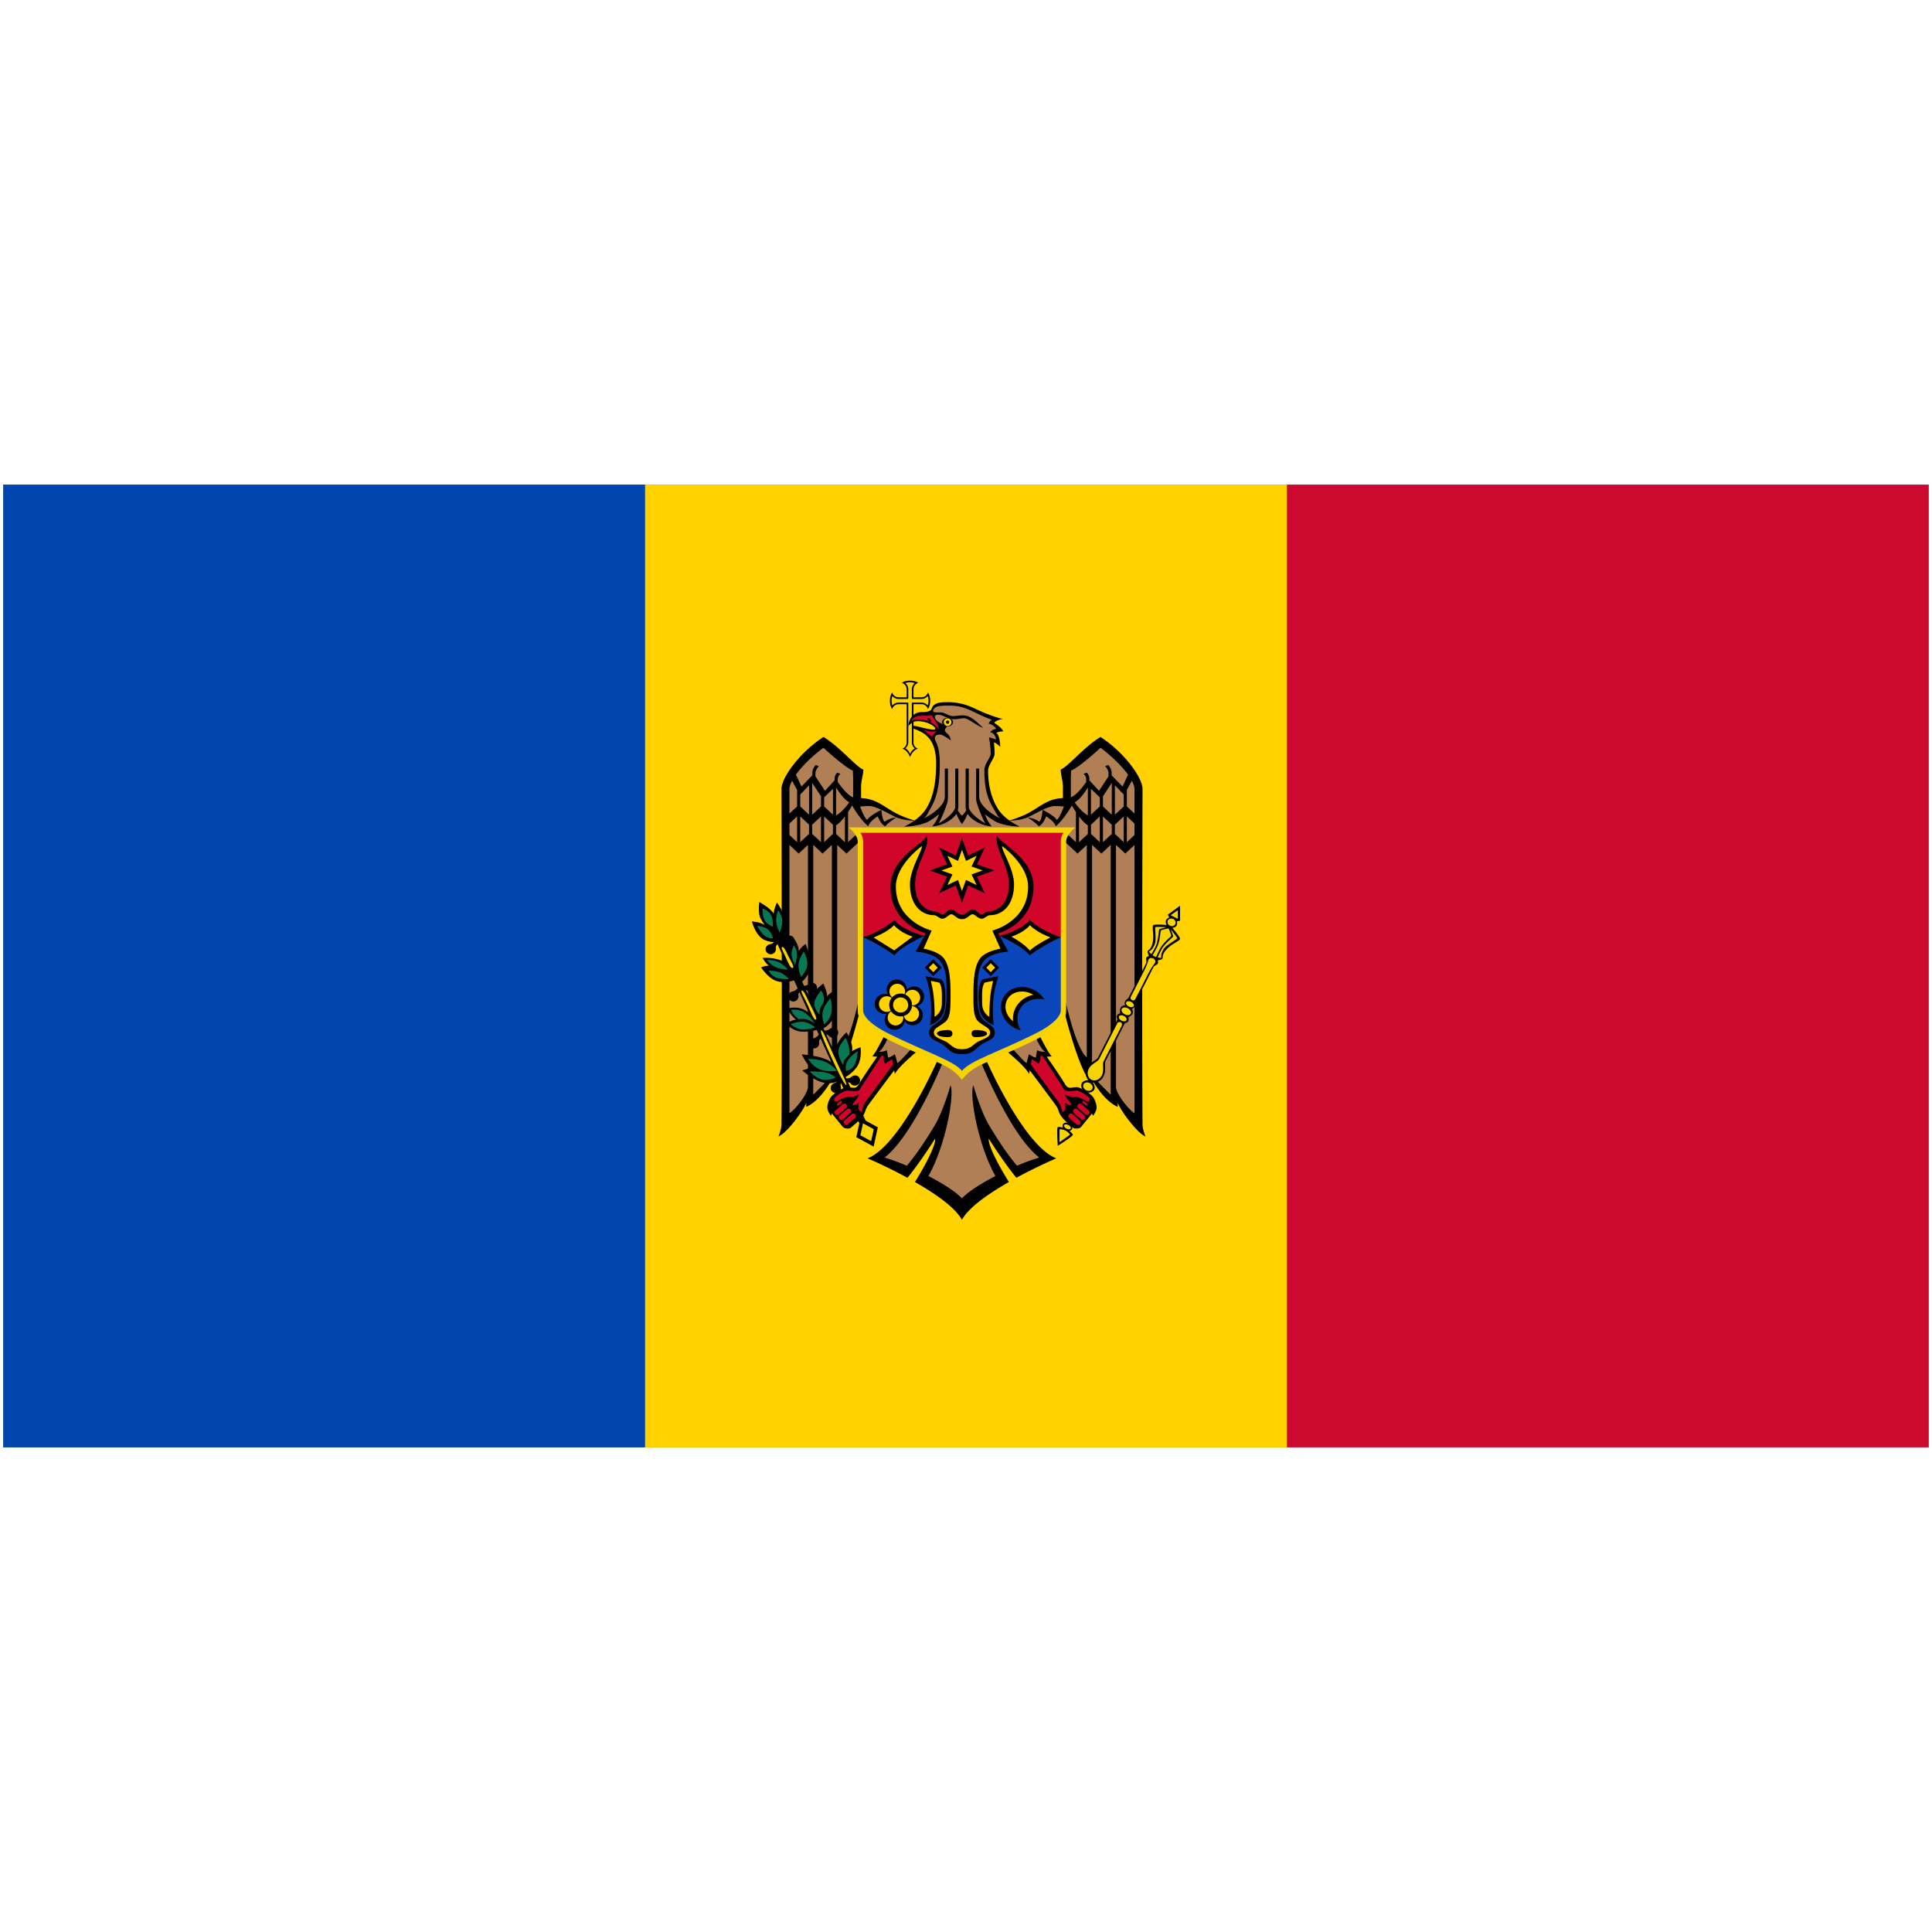 <svg xmlns="http://www.w3.org/2000/svg" viewBox="0 0 301 151" height="1em" width="1em">
  <g fill="none">
    <path fill="#CC092F" d="M.5.5h300v150H.5z"/>
    <path fill="#FFD200" d="M.5.5h200v150H.5z"/>
    <path fill="#0046AE" d="M.5.5h100v150H.5z"/>
    <path fill="#B07F55" d="m136.584 89.16 1.393-.103.122 1.188 1.281-.542.347 1.637 2.825-2.863 3.928 1.936-7.455 13.285-2.656 1.964 4.788 1.796 4.911-5.725-.71 3.76-1.46 3.649 5.979 3.443 6.493-3.835-3.192-6.698 1.039-.477 4.21 6.098 4.585-2.273-5.96-6.968-3.92-8.384 4.135-1.365 2.817 2.703.419-1.758 1.489.72-.189-1.468 1.497.326-1.823-2.89 4.63-3.883 2.926 9.15 4.317 4.93.917-.113 3.133 3.873-.033-53.668-5.783-6.09-5.627 4.583.235 4.94-2.527.093-3.76 1.927-2.105.692-.991.197-1.292-1.404-1.73-3.462-.114-3.413 1.067-2.227-.196-2.105.956.019-.61-1.422.843-.337-1.263-1.113.44-.515-4.772-2.048-3.64-.243-.981.43-.477.89.963 2.721-1.029 1.029 1.02 1.993.038 4.368-.815 3.687-1.637 2.786-.86.329-2.05-.469-4.293-2.263-2.713-.15-.187-5.258-5.202-4.18-5.303 5.725-.759 1.683.244 52.088 3.433-4.153.72.179 3.545-3.837 3.014-7.595.888-3.154 4.06 4.799z"/>
    <path fill="#000" d="M141.782 31.04c-.537 0-1.006.137-1.28.35.435.127.751.528.751 1.016v1.237h-1.237c-.485 0-.886-.312-1.016-.742-.213.274-.35.743-.35 1.28s.137 1.007.35 1.28a1.048 1.048 0 0 1 1.016-.751h1.237v5.946c0 .467-.292.855-.7.998.59.08 1.098.872 1.237 1.305.139-.432.647-1.225 1.237-1.305a1.046 1.046 0 0 1-.708-.998v-5.948h1.237c.484 0 .886.312 1.015.743.213-.274.35-.743.35-1.28s-.137-1.006-.35-1.28a1.048 1.048 0 0 1-1.015.751h-1.237v-1.237c0-.485.312-.886.742-1.016-.273-.212-.742-.349-1.279-.349z"/>
    <path fill="#F5D402" d="M141.782 31.296c-.28 0-.526.052-.734.119.277.241.461.591.461.99v1.237c0 .018-.005.034-.009.051v.196h-.196c-.017.003-.034.008-.051.009h-1.237c-.395 0-.74-.18-.981-.452-.069.21-.128.449-.128.734 0 .28.052.526.119.734.241-.277.59-.46.99-.46h1.493c-.002.026-.009.05-.009.076v.128c.004.017.009.034.009.051v5.946c0 .386-.199.69-.461.93.187.115.348.261.486.427.123.147.172.292.256.443.084-.151.133-.296.256-.443.136-.163.295-.303.478-.418-.264-.239-.461-.551-.461-.938v-6.195h.205c.017-.003.034-.008.051-.008h1.237c.394 0 .74.18.981.452.069-.21.128-.449.128-.734 0-.279-.052-.526-.12-.734-.241.277-.59.461-.99.461h-1.237c-.018 0-.035-.005-.051-.009h-.196v-.196a.286.286 0 0 1-.009-.051v-1.237c0-.395.181-.74.452-.981a2.282 2.282 0 0 0-.732-.128z"/>
    <path fill="#D10429" d="m133.607 94.752-1.747-.054-1.798.847-.584 1.958.266.9 1.958 2.117 1.588-.9 1.27-1.375.317-1.219 4.551-5.926-.211-1.482-1.007.635-.37-1.216-.635.211zm31.911 3.914 2.116 1.907.633-.16 2.333-2.698-.533-1.852-2.167-1.323-1.641.158-3.652-5.45-.635-.265-.263 1.058-1.061-.316-.423 1.163 4.815 6.51z"/>
    <path fill="#000" d="m134.063 99.158 2.7 1.474-.655 3.004-2.7-1.473z"/>
    <path fill="#000" d="m121.483 70.288-.973.444 10.989 24.07h1.169l-11.185-24.514zm12.961 28.387-.793.819.495 1.092.964-.444-.666-1.467z"/>
    <path fill="#F5D402" d="m134.452 100.01 1.675.914-.407 1.864-1.675-.914z"/>
    <path fill="#0B45BB" d="m149.747 92.37 6.67-3.652 7.83-3.703 1.483-2.277V69.985l-31.753-.052.053 12.965.953 1.535 6.032 3.334 7.727 3.544z"/>
    <path fill="#D10429" d="m133.608 54.325.401 1.169-.094 14.889.555.614 4.582.546 4.957-.725 4.864.751.06.299.947-.145.938.145.06-.299 4.864-.751 4.957.725 4.582-.546.555-.614-.094-14.889.401-1.169-5.486.042s-6.27.062-10.776.111c-4.505-.049-10.785-.111-10.785-.111l-5.488-.042z"/>
    <path fill="#000" d="M144.009 70.818s-3.398-.831-4.667-2.508c-2.219 1.996-4.872 2.688-4.872 2.688s2.768 1.25 4.872 2.841c.969-1.39 4.667-3.021 4.667-3.021zm11.731 0s3.698 1.631 4.667 3.021c2.104-1.592 4.872-2.841 4.872-2.841s-2.653-.692-4.872-2.688c-1.269 1.677-4.667 2.508-4.667 2.508zm-5.87-15.248-.956 2.714-2.602-1.237 1.237 2.603-2.713.964 2.713.964-1.237 2.594 2.602-1.237.956 2.713.964-2.713 2.602 1.237-1.237-2.594 2.713-.964-2.713-.964 1.237-2.603-2.602 1.237z"/>
    <path fill="#F5D402" d="m144.44 75.783.937-1.011 1.046 1.048-.971.973zm10.965 0-1.01-1.123-1.048 1.085.936 1.01zm-2.133 2.095-.485 1.085-.039 2.993.787 1.684 1.047.45-.148-3.93.709-2.732zm-7.97 2.918v3.219l.935-.673.636-1.461.112-2.543-.487-1.535-1.87-.336zm12.946 3.967-.036-1.947 1.646-2.243 1.945-.45-2.169-1.048-2.095.45-1.085 1.271-.114 2.059 1.535 1.796zm-17.923.114.562-1.049.896.599 1.086-.225.711-1.086-.486-1.009-.524-.412.748-.412.301-1.235-1.012-1.16-.972.15-.487.374-.225-.897-1.16-.675-.973.375-.487 1.01.264.898-1.012-.112-.823.785-.112 1.049.562.673.785.262.45-.037-.375.935.3.935.935.523z"/>
    <path fill="#FFD200" d="m149.88 57.396.614 1.732 1.655-.793-.785 1.664 1.724.615-1.724.614.785 1.655-1.655-.785-.623 1.724-.614-1.724-1.655.785.785-1.655-1.724-.614 1.724-.615-.785-1.664 1.655.793z"/>
    <path fill="#000" d="M144.41 55.162c-.157 1.096-5.674 3.375-5.674 7.969 0 5.882 5.503 7.27 5.503 7.27l-.231.418-1.339 2.44s2.274.114 3.481 1.143c1.456 1.241 1.314 3.872 1.314 5.785 0 1.507-.19 3.098-.964 3.754-1.039.881-1.741.946-1.741 1.98 0 .862.663 1.035 1.741 1.604 1.381.729 1.317 1.706 3.37 1.706 2.054 0 1.997-.977 3.379-1.706 1.078-.569 1.741-.742 1.741-1.604 0-1.034-.702-1.099-1.741-1.98-.774-.656-.964-2.247-.964-3.754 0-1.913-.142-4.543 1.314-5.785 1.207-1.029 3.481-1.143 3.481-1.143l-1.34-2.44-.23-.418s5.503-1.388 5.503-7.27c0-4.594-5.517-6.873-5.674-7.969-.539 1.897 1.843 4.517 1.843 7.619 0 4.014-2.961 4.206-2.961 4.206-.693 0-.974.495-1.246.495-.583-.061-.857-.802-1.433-.802-.541 0-.957.836-1.672.836s-1.123-.836-1.664-.836c-.576 0-.85.741-1.433.802-.272 0-.553-.495-1.246-.495 0 0-2.961-.192-2.961-4.206.001-3.103 2.383-5.723 1.844-7.619z"/>
    <path fill="#FFD200" d="M139.29 69.146c1.122 1.284 2.901 1.775 2.901 1.775l-2.85 2.116-.034.042-.06-.051-3.157-1.979c.001 0 2.015-.695 3.2-1.903z"/>
    <path fill="#FFD200" d="M143.608 56.825c.226.487-1.843 3.492-1.843 5.956 0 3.021 1.611 4.803 3.763 4.803.41 0 .859.555 1.246.555.63 0 1.05-.7 1.433-.7.488 0 .817.768 1.664.768s1.184-.768 1.672-.768c.384 0 .803.7 1.433.7.387 0 .835-.555 1.246-.555 2.151 0 3.763-1.782 3.763-4.803 0-2.464-2.069-5.468-1.843-5.956 0 0 4.036 2.895 4.036 6.305 0 5.494-5.571 6.852-5.571 6.852l1.254 2.824s-1.727.259-2.781 1.109c-1.407 1.134-1.425 4.199-1.425 6.271 0 2.441.091 3.476.973 4.138.93.699 1.629.849 1.629 1.562 0 .621-.724.874-1.664 1.288-1.069.471-1.175 1.288-2.722 1.288s-1.645-.817-2.713-1.288c-.939-.414-1.664-.668-1.664-1.288 0-.712.699-.863 1.629-1.562.882-.662.973-1.697.973-4.138 0-2.072-.018-5.137-1.425-6.271-1.055-.851-2.781-1.109-2.781-1.109l1.254-2.824s-5.571-1.358-5.571-6.852c0-3.41 4.035-6.305 4.035-6.305z"/>
    <path fill="#FFD200" d="M160.459 69.146c1.185 1.208 3.2 1.903 3.2 1.903s-2.101 1.047-3.157 1.979c.04.192-.052.045-.06.051-.049.063-.019-.023-.034-.042-.998-1.145-2.85-2.116-2.85-2.116s1.779-.491 2.901-1.775z"/>
    <path fill="#000" d="m145.4 74.435-1.322 1.322 1.322 1.322 1.323-1.322zm8.95 0-1.322 1.322 1.322 1.322 1.322-1.322z"/>
    <path fill="#FFD200" d="m145.4 75.066.691.691-.691.7-.7-.7zm8.95 0 .7.691-.7.7-.691-.7z"/>
    <path fill="#000" d="M144.18 77.08c.263.65.887 2.663.887 5.077 0 1.671-.162 2.551-.162 2.551s1.864-.549 2.236-2.44c.174-.887.368-4.153-.529-4.71l-2.432-.478zm11.39 0-2.432.478c-.897.557-.703 3.823-.529 4.71.371 1.891 2.235 2.44 2.235 2.44s-.162-.88-.162-2.551c.001-2.414.625-4.427.888-5.077zm-15.92.53a1.641 1.641 0 0 0-.316.042 1.567 1.567 0 0 0-1.135 1.903c.032.128.085.247.145.358a1.522 1.522 0 0 0-.384-.077 1.46 1.46 0 0 0-.162 0 1.568 1.568 0 0 0-1.51 1.459 1.564 1.564 0 0 0 1.459 1.664c.129.009.254.004.375-.017a1.592 1.592 0 0 0-.188.333 1.579 1.579 0 0 0 .87 2.048 1.574 1.574 0 0 0 2.039-.879c.049-.122.077-.242.094-.367a1.571 1.571 0 0 0 2.474.085 1.56 1.56 0 0 0-.196-2.201 1.59 1.59 0 0 0-.324-.205 1.58 1.58 0 0 0 .35-.162 1.576 1.576 0 0 0 .495-2.167 1.555 1.555 0 0 0-1.425-.725 1.577 1.577 0 0 0-.734.239c-.112.07-.211.148-.298.239 0-.126-.011-.255-.043-.384a1.568 1.568 0 0 0-1.586-1.186z"/>
    <path fill="#FFD200" d="m145.033 77.813 1.305.273c.483.666.401 1.744.401 3.242 0 1.511-1.135 2.09-1.135 2.09.001-3.631-.373-4.505-.571-5.605zm9.684 0c-.198 1.1-.572 1.973-.572 5.606 0 0-1.135-.579-1.135-2.09 0-1.499-.082-2.576.401-3.242l1.306-.274zm-14.973.454a1.217 1.217 0 0 1 1.229.921 1.163 1.163 0 0 1-.052.708 1.761 1.761 0 0 0-.606-.103c-.527 0-.998.232-1.323.598a1.239 1.239 0 0 1-.222-.256 1.2 1.2 0 0 1-.162-.358 1.217 1.217 0 0 1 1.136-1.51z"/>
    <path fill="#000" d="M159.239 78.77c-2.003 0-3.469 1.544-3.268 3.438.17 1.598 1.468 2.937 3.072 3.319a3.543 3.543 0 0 1-.512-1.476c-.201-1.895 1.265-3.43 3.268-3.43.316 0 .622.039.921.111-.707-1.158-2.036-1.962-3.481-1.962z"/>
    <path fill="#FFD200" d="M142.184 79.205a1.22 1.22 0 0 1 .229 2.407 1.179 1.179 0 0 1-.324.017v-.051c0-.725-.436-1.352-1.058-1.63.044-.106.096-.208.17-.299a1.214 1.214 0 0 1 .983-.444zm17.055.273c.627 0 1.229.192 1.749.512-1.955.378-3.362 2.105-3.157 4.121-.623-.516-1.079-1.211-1.16-1.98-.159-1.496.928-2.653 2.568-2.653zm-20.989.733a1.286 1.286 0 0 1 .665.264 1.784 1.784 0 0 0-.136 1.988 1.178 1.178 0 0 1-.7.179 1.22 1.22 0 0 1-1.135-1.297 1.23 1.23 0 0 1 1.306-1.134zm2.065.181c.651 0 1.177.535 1.177 1.186 0 .651-.526 1.177-1.177 1.177a1.176 1.176 0 0 1-1.178-1.177c0-.652.527-1.186 1.178-1.186zm1.765 1.355c.117.013.229.041.341.085.116.046.232.103.333.188.516.431.577 1.199.145 1.715a1.218 1.218 0 0 1-1.715.154 1.167 1.167 0 0 1-.256-.316 1.283 1.283 0 0 1-.119-.29 1.78 1.78 0 0 0 1.271-1.536zm-3.242.819c.319.472.863.785 1.476.785.129 0 .254-.016.375-.043a1.184 1.184 0 0 1-.043.716 1.224 1.224 0 0 1-2.27-.913c.051-.126.121-.236.205-.333a1.24 1.24 0 0 1 .257-.212z"/>
    <path fill="#000" d="M147.763 85.468c-1.094 0-1.792.231-1.792.563 0 .332.697.555 1.792.555.292 0 .623-.17.623-.555s-.331-.563-.623-.563zm4.224 0c-.292 0-.623.179-.623.563 0 .385.331.555.623.555 1.095 0 1.792-.222 1.792-.555 0-.332-.698-.563-1.792-.563zm31.863-19.36-1.894 1.382.214.452s-.347.119-.504.426c-.157.308.103.742.103.742s-1.801-.157-2.082.026c-.255.165.108 1.412-.06 2.466-.234 1.468-.813 1.345-.836 1.63-.023.277.222.708.222.708s-.338.106-.41.248c-.116.227.081.646-.06.921l-2.705 5.307c-.107.21-.394.29-.538.572-.133.26-.026.64-.026.64s-.507.03-.683.375c-.187.367-.077.862-.077.862s-.32.041-.478.35c-.168.33.117.503.043.649l-2.978 5.845c-.272.533-1.223.64-1.775 1.724-.536 1.051.23 1.826.23 1.826s-.795.072-1.007.486c-.215.422-.045 1.064.529 1.356.574.292 1.201.056 1.417-.367.211-.415-.214-1.101-.214-1.101s1.077.155 1.613-.896c.552-1.083.087-1.907.358-2.44l2.978-5.845c.074-.145.378-.02.546-.35.157-.309 0-.589 0-.589s.47-.205.657-.572c.176-.345-.094-.776-.094-.776s.37-.132.503-.392c.144-.282.038-.558.145-.768l2.705-5.307c.141-.276.592-.37.708-.597.072-.141-.042-.478-.042-.478s.498-.049.708-.23c.216-.186-.223-.586.828-1.638.754-.755 1.969-1.199 1.954-1.502-.017-.335-1.203-1.698-1.203-1.698s.5-.042.657-.35c.157-.308.051-.666.051-.666l.495-.085.002-2.346zm-17.806 33.797a.56.56 0 0 0-.443.265.583.583 0 0 0 0 .52s-.597-.187-.802-.085c-.193.096 0 2.91 0 2.91s2.383-1.503 2.346-1.715c-.038-.225-.537-.606-.537-.606a.57.57 0 0 0 .418-.299c.078-.154.089-.595-.452-.87a.962.962 0 0 0-.53-.12z"/>
    <path fill="#000" d="M147.619 34.393c-.596 0-1.474.016-1.988.359-.471.313-.432.719-.597.862-.388.336-1.053.324-1.374.324-2.073 0-2.15 2.219-2.15 2.219s.53-.802 1.467-.802c1.559 0 2.739.849 2.739 1.169 0 .129-.161.154-.171.154-1.018 0-2.554-.586-3.37-.614v.324c.011.007.018.017.034.026-.012-.002-.023-.006-.034-.009v.06c1.822.634 3.669 1.531 3.669 5.486 0 2.491-.298 5.032-1.544 7.03-.441.708-1.07 1.313-1.826 1.852-.337-.102-1.919-.593-3.029-1.212-1.954-1.089-2.968-2.172-5.29-2.278v-1.766c0-.944.341-1.794.341-2.696-.979-.263-3.696-3.585-6.203-5.06-3.688 2.389-6.544 6.311-6.544 8.114 0 0 .111 38.752 0 52.252 0 .778-.469 1.877-.469 1.877 1.346-.57 3.815-3.947 4.334-5.23v.615c2.034-.927 3.522-3.364 4.189-4.625l.043.64c1.817-1.592 4.129-11.006 4.129-11.006l-.119-1.979s-1.6 7.686-3.421 9.266V56.648l1.442 1.339 2.184-2.039v-1.553l-1.937 1.809V51.52c.292-.442.485-.771.631-1.032.313.547 1.327 2.221 2.517 3.251.196-.796 1.485-1.553 1.485-1.553s.462 1.251 1.169 1.561c.249-.438 1.732-1.408 1.732-1.408s-1.269.193-1.783.674c-.441-.099-.555-1.843-.555-1.843s-1.868.91-2.193 1.561c-.356-.096-.911-1.498-1.126-2.073a12.57 12.57 0 0 1 1.391-.077c.533 0 1.214.252 1.928.589.784.369 1.605.837 2.338 1.169.939.425 2.359.511 2.773.529-.474.333-.996.638-1.561.922 0 0 2.235-.021 3.805-.802.56-.36 1.141-.719 1.638-1.143-.216.599-.551 1.307-1.075 1.911 2.306-.195 3.454-1.512 3.78-1.954.153.396.425 1.031.853 1.578.428-.547.709-1.183.862-1.578.326.442 1.474 1.759 3.78 1.954-.524-.605-.86-1.312-1.075-1.911.497.424 1.078.783 1.638 1.143 1.57.782 3.805.802 3.805.802a12.448 12.448 0 0 1-1.57-.922c.399-.015 1.835-.101 2.782-.529.733-.332 1.553-.8 2.338-1.169.714-.336 1.396-.589 1.929-.589.605 0 1.065.041 1.391.077-.216.576-.77 1.977-1.126 2.073-.325-.652-2.193-1.561-2.193-1.561s-.113 1.744-.554 1.843c-.514-.481-1.783-.674-1.783-.674s1.483.97 1.732 1.408c.707-.31 1.16-1.561 1.16-1.561s1.297.757 1.493 1.553c1.19-1.029 2.203-2.704 2.517-3.251.151.27.354.612.631 1.032v4.684l-1.937-1.809v1.553l2.184 2.039 1.442-1.339v33.097c-1.822-1.58-3.421-9.266-3.421-9.266l-.12 1.979s2.313 9.414 4.13 11.006l.043-.64c.667 1.26 2.156 3.697 4.189 4.625v-.615c.52 1.284 2.988 4.661 4.334 5.23 0 0-.469-1.099-.469-1.877-.111-13.5 0-52.252 0-52.252 0-1.804-2.856-5.725-6.544-8.114-2.506 1.475-5.224 4.797-6.203 5.06 0 .902.341 1.752.341 2.696v1.758c-2.317.109-3.337 1.199-5.29 2.287-1.117.623-2.717 1.116-3.037 1.212-.756-.537-1.376-1.144-1.817-1.852-1.062-1.704-1.51-3.795-1.51-5.921 0-.899 1.007-1.91 1.007-2.637 0-1.098-.102-1.757-.102-1.757.357.049.981.682.981.682s-.021-1.823-.597-2.141c0 0 .233-.24 1.075-.264-.237-.599-1.408-1.331-1.408-1.331a.763.763 0 0 1 .307-.273c.294-.163.708-.27 1.024-.333a11.09 11.09 0 0 1-1.152-.316 27.086 27.086 0 0 1-3.191-1.297c-1.958-.941-3.447-1.001-4.268-1.001zm.042.538c.181.002.349.009.495.009 1.91 0 3.253.871 5.06 1.672.473.21.908.38 1.296.512-.243.216-.432.432-.486.615 0 0 .81.15 1.177.828 0 0-.77.087-.896.537.431.033.86.576.862 1.101l-1.092-.342s.264 1.226.264 2.56c0 .681-.981 1.482-.981 2.637 0 3.622.913 5.015 1.562 6.134.254.438.46.942.887 1.323-1.87-.996-3.259-2.24-3.259-3.396v-4.377h-.486v4.377c0 .838.205 1.229.205 1.229.293.927.887 2.359 1.254 2.935-1.72-.93-2.594-2.094-2.594-2.526v-6.015h-.486v6.101l.094.418c-.208.313-.479.684-.666.811-.186-.126-.448-.498-.657-.811l.094-.418v-6.101h-.486v6.015c0 .432-.874 1.596-2.594 2.526.367-.576.961-2.008 1.254-2.935 0 0 .205-.391.205-1.229v-4.377h-.487v4.377c0 1.154-1.384 2.401-3.251 3.396.423-.381.626-.887.879-1.323.71-1.225 1.587-2.78 1.587-7.21 0-1.662-.246-2.792-.674-3.583-.13-.261-.306-.956.691-.956.516 0 1.698.913 1.698.913s-.049-.729-.648-1.143c-.1-.069-.264-.285-.264-.487 0-.151.258-.522.46-.614.139-.063-2.03-.441-2.03-1.425 0-.205.129-.341.58-.341.591 0 1.552.708 2.406.708.632 0 .88-.154 1.527-.154.79 0 2.439 1.497 3.003 1.442-.631-.396-1.649-1.894-3.191-1.894-.535 0-1.019.119-1.519.119-.64 0-1.271-.589-1.962-.589-.464 0-.981.026-1.058-.094-.134-.209-.013-.331.111-.503.235-.326.894-.421 1.544-.443.195-.007.39-.01.572-.009zM128.293 41.5v.008s3.427 3.14 4.582 3.541l.043 1.058v3.114c-.837-.288-1.888-1.662-2.397-2.389v-.427c0-.401.236-.695.409-.853l-.503-.179c-.192.219-.401.544-.401.964v.248l-.162.171-.085.094-1.254 1.348-1.476-2.235v-.546c0-.368.283-.778.521-1.058l-.495-.179c-.25.324-.512.76-.512 1.169v.443c-.347.359-1.698 1.749-1.698 1.749l-.862-1.851c1.033-1.433 2.709-3.037 4.29-4.19zm43.163 0c1.578 1.15 3.255 2.76 4.292 4.189l-.862 1.851s-1.351-1.39-1.698-1.749v-.444c0-.409-.262-.845-.512-1.169l-.495.179c.237.279.521.69.521 1.058v.546l-1.476 2.236-1.254-1.348-.085-.094-.162-.171v-.248c0-.42-.209-.745-.401-.964l-.504.179c.174.159.41.452.41.853v.427c-.51.727-1.561 2.101-2.397 2.389v-3.114l.043-1.058c1.154-.4 4.582-3.541 4.582-3.541l-.002-.007zm-48.053 5.145.785 1.425v2.569l-1.195 1.109v-3.814c0-.366.154-.806.41-1.289zm52.941 0c.257.483.409.923.409 1.289v3.814l-1.194-1.109V48.07l.785-1.425zm-49.81.324 1.374 2.09v1.587l-1.374 1.289v-4.966zm46.68 0v4.966l-1.374-1.288V49.06l1.374-2.091zm-47.166.376v4.582l-1.374-1.28v-1.86l1.374-1.442zm47.651 0 1.374 1.442v1.86l-1.374 1.28v-4.582zm-43.436.332c.207.344 1.156 1.879 2.056 2.321-.319.451-1.154 1.554-2.056 2.039v-4.36zm39.221 0v4.36c-.901-.486-1.737-1.589-2.056-2.039.901-.441 1.85-1.977 2.056-2.321zm-39.708.222v4.027l-1.374-1.28v-1.425l1.374-1.322zm40.195 0 1.374 1.322v1.425l-1.374 1.28v-4.027zm-45.783 4.292v4.019l-1.195-1.118v-1.783l1.195-1.118zm51.372 0 1.194 1.118v1.783l-1.194 1.118v-4.019zm-50.887.009.785.734.589.546v1.442l-.589.546-.785.734V52.2zm3.233 0v4.002l-.785-.734-.589-.555v-1.425l.589-.555.785-.733zm.495 0 1.374 1.288v1.425l-.598.563-.776.725V52.2zm3.234 0v4.01l-.785-.734-.589-.555v-1.339c.474-.289.95-.821 1.374-1.382zm36.475 0c.424.561.9 1.093 1.374 1.382v1.34l-.589.555-.785.734V52.2zm3.234 0v4.002l-.776-.725-.597-.563v-1.425l1.373-1.289zm.495 0 .785.734.589.555v1.425l-.589.555-.785.734V52.2zm3.233 0v4.002l-.785-.734-.589-.546V53.48l.589-.546.785-.734zm-48.368 4.428 1.45 1.356 1.45-1.348v33.105s.101 1.643.171 2.713l-3.071 3.106V56.627v.001zm46.338 0V95.56s-2.426-2.454-3.072-3.105c.069-1.071.171-2.713.171-2.713V56.637l1.451 1.348 1.45-1.357zm-47.166.008v37.687c0 1.064-1.943 3.546-2.884 4.112v-41.79l1.433 1.339 1.451-1.348zm47.993 0 1.45 1.348 1.434-1.339v41.79c-.94-.567-2.884-3.048-2.884-4.112V56.636zm-36.04 29.607s-1.394 2.829-1.937 3.336c0 0 .364.046.776.043-.254.365-2.191 3.154-2.799 4.206-.568.984-.969.546-1.843.546-.724 0-2.367 1.154-2.636 1.621-.284.491-.495 1.087-.495 1.578 0 .54.572 1.28.572 1.28.062-.258.17-.35.17-.35s1.502 1.871 1.723 2.116c.172.19.941.314 1.212.069.678-.616 1.334-1.047 1.937-1.937.311-.458.334-.984.691-1.476 1.194-1.647 3.569-4.8 4.113-5.52.036.201.067.367.102.572.616-1.243 3.575-3.618 3.575-3.618l-.819-.538s-1.784 2.08-2.363 2.466c0 0-.248-1.034-.393-1.399 0 0-.683.517-1.058.529 0 0-.112-.702-.196-1.161-.471.314-1.254.248-1.254.248.688-.326 1.502-2.321 1.502-2.321l-.58-.29zm24.087 0-.58.29s.814 1.995 1.502 2.321c0 0-.784.067-1.254-.247-.084.458-.196 1.16-.196 1.16-.374-.012-1.058-.529-1.058-.529-.145.365-.393 1.399-.393 1.399-.579-.386-2.363-2.466-2.363-2.466l-.819.538s2.959 2.375 3.575 3.618c.035-.204.066-.371.102-.572.543.72 2.919 3.874 4.113 5.52.357.492.38 1.018.691 1.476.603.89 1.259 1.321 1.937 1.937.271.246 1.039.122 1.211-.068.221-.245 1.724-2.116 1.724-2.116s.109.091.171.35c0 0 .572-.74.572-1.28 0-.491-.212-1.087-.495-1.578-.27-.467-1.912-1.621-2.636-1.621-.874 0-1.275.438-1.843-.546-.607-1.052-2.545-3.842-2.799-4.206a6.32 6.32 0 0 0 .776-.043c-.544-.508-1.938-3.337-1.938-3.337zm-24.284 3.191s-.011.959.29 1.297l1.058-.725s.07.35.162.828c-.453.619-3.055 4.171-4.343 5.904-.32.431-.589 1.527-.589 1.527s-.469-.222-.469-.623c0-.394.051-.862.051-.862s-.35.401-.956.401c0-.484.936-1.009.973-1.698-.714.529-1.333.257-2.159.512-.899.277-1.149.654-1.425.64-.162-.009-.309-.289-.247-.461.107-.298 1.219-1.122 1.996-1.271.186-.036 1.65.319 1.945-.137l3.379-5.213c.127-.029.242-.06.334-.119zm24.479 0c.092.058.208.09.333.12l3.379 5.213c.295.455 1.759.101 1.945.137.778.149 1.889.974 1.997 1.271.062.172-.085.452-.247.461-.276.014-.526-.363-1.425-.64-.826-.255-1.445.017-2.159-.512.037.689.973 1.214.973 1.698-.605 0-.956-.401-.956-.401s.051.468.051.862c0 .401-.469.623-.469.623s-.269-1.097-.589-1.528c-1.288-1.733-3.89-5.285-4.343-5.904.092-.477.162-.828.162-.828l1.058.725c.301-.339.29-1.298.29-1.297zm-16.024.7s-5.781 13.289-10.913 15.333c0 0 2.232.948 4.974 2.372.4.208.812.431 1.229.657.345-.416.708-.878 1.066-1.357 1.639-2.193 3.242-4.735 3.242-4.735.112.66-.754 2.699-2.218 5.213-.288.494-.588 1.011-.922 1.536.372.212.74.426 1.109.649 2.716 1.634 5.266 3.513 6.211 5.239.945-1.726 3.496-3.604 6.212-5.239.369-.222.737-.437 1.109-.649-.333-.525-.633-1.041-.921-1.536-1.465-2.514-2.33-4.553-2.218-5.213 0 0 1.603 2.542 3.242 4.735.358.479.721.941 1.066 1.357.417-.226.829-.449 1.229-.657 2.742-1.424 4.974-2.372 4.974-2.372-5.131-2.043-10.913-15.333-10.913-15.333l-.853.247s4.611 11.483 9.121 14.957a34.371 34.371 0 0 0-3.464 1.28c-1.505-1.763-3.061-4.14-4.326-6.254-1.365-2.283-2.483-6.288-2.483-6.288-.633 1.538.716 9.26 3.438 14.147-2.251 1.172-4.255 2.442-5.213 3.481-.958-1.039-2.961-2.309-5.213-3.481 2.722-4.886 4.071-12.609 3.438-14.147 0 0-1.117 4.005-2.483 6.288-1.264 2.114-2.821 4.492-4.326 6.254a34.371 34.371 0 0 0-3.464-1.28c4.51-3.474 9.121-14.957 9.121-14.957l-.851-.247zm-15.078 6.382c.04.004.081.025.111.06.059.068.054.168-.009.222l-.478.418c-.063.054-.163.043-.222-.026-.059-.068-.054-.168.009-.222l.478-.418a.135.135 0 0 1 .111-.034zm37.772 0c.04-.005.08.007.111.034l.478.418a.157.157 0 0 1 .008.222c-.059.068-.159.08-.222.026l-.478-.418c-.063-.054-.068-.154-.008-.222a.172.172 0 0 1 .111-.06zm-37.269.418a.403.403 0 0 1 .333.145c.143.165.134.398-.017.529l-1.16 1.015c-.151.131-.395.105-.538-.059-.143-.165-.134-.407.017-.538l1.16-1.007a.373.373 0 0 1 .205-.085zm36.672 0c.03-.005.064-.002.094 0a.37.37 0 0 1 .205.085l1.16 1.007c.151.131.16.373.017.538-.143.164-.387.191-.538.059l-1.16-1.015c-.151-.131-.16-.364-.017-.529a.406.406 0 0 1 .239-.145zm-36.015.785a.418.418 0 0 1 .341.145c.143.165.134.398-.017.529l-1.169 1.015c-.151.131-.386.105-.529-.06-.143-.165-.134-.406.017-.537l1.16-1.007a.35.35 0 0 1 .197-.085zm35.357 0c.031-.005.064-.002.094 0 .071.006.14.036.196.085l1.16 1.007c.151.131.16.373.017.537-.143.165-.378.191-.529.06l-1.169-1.016c-.151-.131-.16-.364-.017-.529a.426.426 0 0 1 .248-.144zm-34.615.767a.394.394 0 0 1 .333.136c.143.165.134.407-.017.538l-1.16 1.007c-.151.131-.386.105-.529-.06-.143-.165-.142-.398.008-.529l1.169-1.015a.33.33 0 0 1 .196-.077zm33.873 0c.03-.005.064-.002.094 0 .071.006.14.028.196.077l1.169 1.015c.151.131.151.364.008.529-.143.165-.378.191-.529.06l-1.161-1.007c-.151-.131-.16-.373-.017-.538a.401.401 0 0 1 .24-.136z"/>
    <path fill="#F5D402" d="m183.5 66.8-1.109.785.563.29.563.282-.017-1.357zm-1.075 1.305a.558.558 0 0 0-.469.299c-.145.284-.004.648.316.811.32.163.691.062.836-.222.145-.284.004-.647-.316-.81a.696.696 0 0 0-.367-.078zm-2.09 1.306c-.167.002-.288.008-.316.026-.118.077.043 1.091.008 1.954-.032.814-.293 1.043-.435 1.322-.132.258-.606.563-.606.563l.392.393s.255-.398.657-1.186c.474-.93.458-2.615.597-2.705.121-.078 1.109-.324 1.109-.324.001-.001-.905-.05-1.406-.043zm1.723.23s-1.039.199-1.186.341c-.142.137-.079 1.544-.631 2.628-.457.898-.682 1.229-.682 1.229l.281.145.282.137s.131-.365.589-1.263c.552-1.083 1.73-1.869 1.757-2.065.028-.202-.41-1.152-.41-1.152zm.333.137s.376.949.384 1.092c.009.165-1.361 1.143-1.834 2.073a14.777 14.777 0 0 0-.572 1.229l.546.085s-.038-.561.094-.819c.142-.28.18-.622.819-1.126.678-.535 1.594-1.002 1.587-1.143-.007-.131-1.024-1.391-1.024-1.391zm-3.089 4.471a.47.47 0 0 0-.367.264c-.104.204-.048.476-.87 2.091l-.896 1.758c-.396.778-.973 1.902-.973 1.902s-.196.359.171.546c.367.187.529-.188.529-.188l.973-1.903c.39-.765.535-1.058.896-1.766.823-1.615 1.074-1.725 1.178-1.928.112-.219.085-.513-.282-.7a.63.63 0 0 0-.359-.076zm-3.541 6.732c-.138.012-.248.071-.299.17-.102.2.073.494.392.657.32.163.666.132.768-.068.102-.2-.081-.494-.401-.657a.852.852 0 0 0-.46-.102zm-.478.981c-.229-.011-.43.069-.512.23-.132.259.074.631.461.828.387.197.807.148.938-.111.132-.259-.074-.63-.461-.828a1.031 1.031 0 0 0-.426-.119zm-.648 1.22c-.138.012-.248.071-.299.171-.102.2.073.494.392.657.32.163.666.132.768-.068.102-.2-.073-.494-.392-.657a.895.895 0 0 0-.469-.103zm-.282 1.05c-.202.026-.299.23-.299.23s-2.075 4.083-2.807 5.52c-.234.459-1.219.745-1.604 1.502-.388.761-.114 1.474.392 1.732.507.258 1.25.07 1.638-.691.385-.757.039-1.725.273-2.184l2.807-5.52s.204-.359-.162-.546a.38.38 0 0 0-.238-.043zm-5.008 9.402c-.233.007-.44.117-.537.307-.156.305.022.711.401.904.379.193.817.1.973-.205.155-.305-.031-.712-.409-.905a.904.904 0 0 0-.428-.101zm-3.302 6.544c-.118.004-.216.042-.256.119-.08.156.085.402.367.546.282.144.577.13.657-.026.08-.156-.085-.402-.367-.546a.838.838 0 0 0-.401-.093zm-.973.768v2.014l1.638-1.178s-.222-.392-.708-.64-.93-.196-.93-.196z"/>
    <path fill="#000" d="M124.898 89.267s.926 1.912 1.629 2.174c-.364-.099-1.545.334-1.545.334s2.083 1.861 3.85 1.983c1.498.103 2.226-.645 2.226-.645l-.3-1.587s-.917-1.107-2.384-1.618c-1.482-.516-3.476-.641-3.476-.641zm6.979-3.425s-1.278 1.094-1.628 2.362c-.35 1.267.228 2.708.228 2.708l1.074 2.003s1.488-.792 2.122-1.977c.633-1.185.401-2.783.401-2.783s-1.179.439-1.329.633c.248-1.314-.868-2.946-.868-2.946zm-4.109-.512s-1.454.491-2.865.406c-1.345-.081-2.463-1.21-2.463-1.21s1.115-.754 1.665-.654c-.605-.221-1.483-1.737-1.483-1.737s1.247-.377 2.353.04 2.07 1.628 2.07 1.628l.723 1.527zm.5-7.1s.727 1.505.555 2.028c.226-.348 1.079-.891 1.079-.891s.516 2.437.023 3.943c-.493 1.505-1.996 2.078-1.996 2.078l-1.657-3.223s-.247-1.194.27-2.139c.517-.945 1.726-1.796 1.726-1.796zm-9.458-3.985s1.571-.165 3.008.43c1.202.499 1.57 1.405 1.57 1.405l.592 1.587s-1.71.641-3.061.151c-1.351-.491-2.344-2.113-2.344-2.113s.944-.358 1.304-.224c-.524-.231-1.069-1.236-1.069-1.236zm4.942-2.945s.689.885.71 1.904c.184-.542 1.045-1.14 1.045-1.14s.885 2.142.691 3.664c-.194 1.521-1.468 2.421-1.468 2.421l-1.588-3.015s-.518-1.236-.365-2.194c.151-.959.975-1.64.975-1.64zm-5.442-5.767s-.285 1.642.2 2.588c.433.844.709 1.029.709 1.029-.826-.545-2.074-.592-2.074-.592s.444 1.787 1.506 2.602 2.699.625 2.699.625 1.077-1.433 1.002-2.978c-.075-1.544-1.301-3.2-1.301-3.2s-.484 1.003-.526 1.752c-.314-.77-2.215-1.826-2.215-1.826z"/>
    <path fill="#097754" d="M118.794 66.531s-.042 1.2.354 1.881c.397.681 1.284.952 1.284.952s.042-1.2-.355-1.88c-.397-.681-1.283-.953-1.283-.953zm-.831 2.716s1.042.061 1.645.523c.602.461.835 1.423.835 1.423s-.691.07-1.293-.391c-.602-.463-1.187-1.555-1.187-1.555zm3.272-2.424s-.347.795-.307 1.652c.04.857.54 1.823.54 1.823s.452-1.029.412-1.886c-.039-.858-.524-1.346-.645-1.589zm-1.755 7.727s.512.715 1.3 1.104c.788.389 1.962.404 1.962.404s-.586-.76-1.374-1.15c-.788-.389-1.888-.358-1.888-.358zm.253 1.66s.376.737 1.064 1.053c.688.316 2.096.29 2.096.29s-.54-.688-1.228-1.005c-.688-.316-1.932-.338-1.932-.338zm3.962-3.93s-.416.687-.375 1.444c.041.758.538 1.585.538 1.585s.349-.949.309-1.706c-.041-.757-.472-1.323-.472-1.323zm1.532.972s-.711.955-.814 1.937c-.102.982.405 1.99.405 1.99s.859-.863.962-1.845c.102-.982-.553-2.082-.553-2.082zm-1.962 9.066s.085.353.383.728c.297.375.806.772.806.772s.492-.158 1.103-.026c.611.133 1.423.677 1.423.677s-.875-1.305-1.783-1.813c-.908-.507-1.931-.338-1.932-.338zm-.09 2.243s1.132-.484 2.064-.359c.932.125 1.773.862 1.773.862s-1.26.436-2.192.311c-.932-.124-1.645-.814-1.645-.814zm4.785-5.263s-1.001 1.061-1.085 1.981c-.084.92.812 1.778.812 1.778s-.044-.59.11-.979.482-.804.482-.804.14-.474.086-.854c-.076-.53-.405-1.122-.405-1.122zm1.437 1.228s-.944.955-1.193 1.977c-.25 1.022.195 2.113.195 2.113s.858-.677 1.108-1.699c.249-1.022-.11-2.391-.11-2.391zm2.363 6.164s.428.892.536 1.639c.109.746.008 1.004.008 1.004s-.442.435-.64.69c-.255.328-.292.929-.292.929s-.888-1.319-.751-2.284c.137-.964 1.139-1.978 1.139-1.978zm1.87 2.065s-1.136.75-1.587 1.521c-.451.77-.217 1.558-.217 1.558s.81-.071 1.261-.841c.451-.77.543-2.238.543-2.238zm-7.466 3.17s1.638-.045 2.639.202c1.001.246 1.365.782 1.365.782s-1.126.527-2.127.281-1.878-1.265-1.877-1.265zm-.277-1.943s.739 1.146 1.694 1.561c1.316.572 2.841.295 2.841.295s-.828-1.015-1.967-1.463c-1.141-.448-2.568-.393-2.568-.393z"/>
    <path fill="#000" d="m131.143 93.045.044.589c.979.009 1.125-.088 1.376.22a.829.829 0 0 0 .965.202.807.807 0 0 0 .397-1.063c-.183-.4-.554-.487-.913-.416-.22.043-.364.219-.551.315-.354.185-1.318.153-1.318.153z"/>
    <path fill="#000" d="m131.059 92.595.477.349c-.511.836-.671.908-.542 1.284a.83.83 0 0 1-.339.926.808.808 0 0 1-1.112-.226c-.242-.367-.119-.728.13-.994.154-.164.378-.193.559-.3.343-.205.826-1.039.827-1.039zm-3.317-7 .044.59c.979.009 1.125-.088 1.376.22a.83.83 0 0 0 .965.202.806.806 0 0 0 .396-1.063c-.182-.4-.554-.487-.912-.416-.22.043-.364.219-.551.315-.355.184-1.319.152-1.318.152z"/>
    <path fill="#000" d="m127.94 85.803.417.42c-.635.746-.804.792-.735 1.184a.83.83 0 0 1-.479.862.807.807 0 0 1-1.063-.396c-.182-.4-.005-.737.284-.962.177-.138.404-.132.599-.21.371-.149.977-.898.977-.898zm-3.495-7.183.044.59c.979.009 1.125-.088 1.376.22a.83.83 0 0 0 .965.202.806.806 0 0 0 .396-1.063c-.183-.4-.554-.487-.913-.416-.22.043-.365.219-.551.315-.354.184-1.317.152-1.317.152z"/>
    <path fill="#000" d="m124.717 78.497.417.419c-.635.746-.804.792-.735 1.184a.828.828 0 0 1-.479.861.808.808 0 0 1-1.063-.396c-.182-.4-.005-.738.284-.962.177-.138.404-.132.599-.21.37-.148.977-.896.977-.896zm-3.783-7.241.044.589c.979.009 1.125-.088 1.376.22a.83.83 0 0 0 .965.203.807.807 0 0 0 .397-1.063c-.182-.4-.554-.487-.913-.416-.22.044-.364.219-.551.315-.355.185-1.319.152-1.318.152z"/>
    <path fill="#000" d="m121.205 71.133.416.419c-.635.746-.804.792-.735 1.184a.83.83 0 0 1-.479.862.808.808 0 0 1-1.063-.396c-.183-.4-.005-.738.283-.962.177-.138.404-.132.599-.21.372-.148.979-.897.979-.897z"/>
    <path fill="#F5D402" d="M127.12 83.848c-.351.146-.872-1.382-1.254-2.22-.392-.859-1.188-2.183-.962-2.287.248-.113.575.582.976 1.461.402.88 1.569 2.909 1.24 3.046zm-3.605-8.048c-.351.146-.735-.854-1.117-1.692-.392-.859-.774-1.466-.548-1.569.248-.113.615.639.936 1.342.311.682 1.058 1.782.729 1.919zm8.34 18.248c-.276.074-1.478-2.444-2.451-4.574-.972-2.13-1.696-3.853-1.47-3.956.248-.113 1.036 1.899 2.008 4.029.973 2.13 2.12 4.446 1.913 4.501z"/>
    <path fill="#CC092F" d="M141.955 37.281s.403-.763 1.422-.763c.426 0 1.832-.029 1.832-.029.187.487 1.042 1.3 1.042 2.146 0 0-.867-1.563-3.287-1.563-.608 0-1.009.209-1.009.209z"/>
    <path fill="#000" d="M145.073 37.495s-.595-.191-.595-.39c0-.254.289-.254.462-.056.119.136.133.446.133.446z"/>
    <path fill="#D10429" d="M145.89 38.933s-.516.543-.628.833c-.51-.193-1.4-1.11-1.4-1.11s.755.44 2.028.277z"/>
    <path fill="#000" d="M148.485 37.51c0 .372-.381.674-.852.674s-.852-.301-.852-.674c0-.372.381-.674.852-.674.47 0 .852.301.852.674 0-.001 0 0 0 0z"/>
    <path fill="#F5D402" d="M148.227 37.51a.593.593 0 1 1-1.186 0 .593.593 0 0 1 1.186 0z"/>
    <path fill="#000" d="M147.885 37.51a.25.25 0 0 1-.245.258.25.25 0 0 1-.258-.245v-.013a.25.25 0 0 1 .245-.258.25.25 0 0 1 .258.245v.013z"/>
    <path fill="#F5D402" d="M132.184 53.906s1.451 1.088 1.451 2.193V82.43c0 .694.214 1.145.555 1.587.34.475 1.065 1.133 1.817 1.621 2.323 1.509 6.208 3.1 9.147 4.437 2.449 1.114 3.445 1.563 4.718 3.14 1.273-1.576 2.278-2.026 4.727-3.14 2.938-1.337 6.823-2.928 9.146-4.437.752-.489 1.477-1.146 1.817-1.621.34-.442.546-.893.546-1.587V56.099c0-1.104 1.451-2.193 1.451-2.193h-35.375zm1.859.837h31.655s-.427.513-.427 1.357v26.331c0 .575-.596 1.921-4.036 3.635-5.685 2.833-10.055 4.156-11.365 5.768-1.31-1.612-5.68-2.935-11.365-5.768-3.439-1.714-4.036-3.06-4.036-3.635V56.1c.001-.844-.425-1.357-.426-1.357z"/>
  </g>
</svg>
